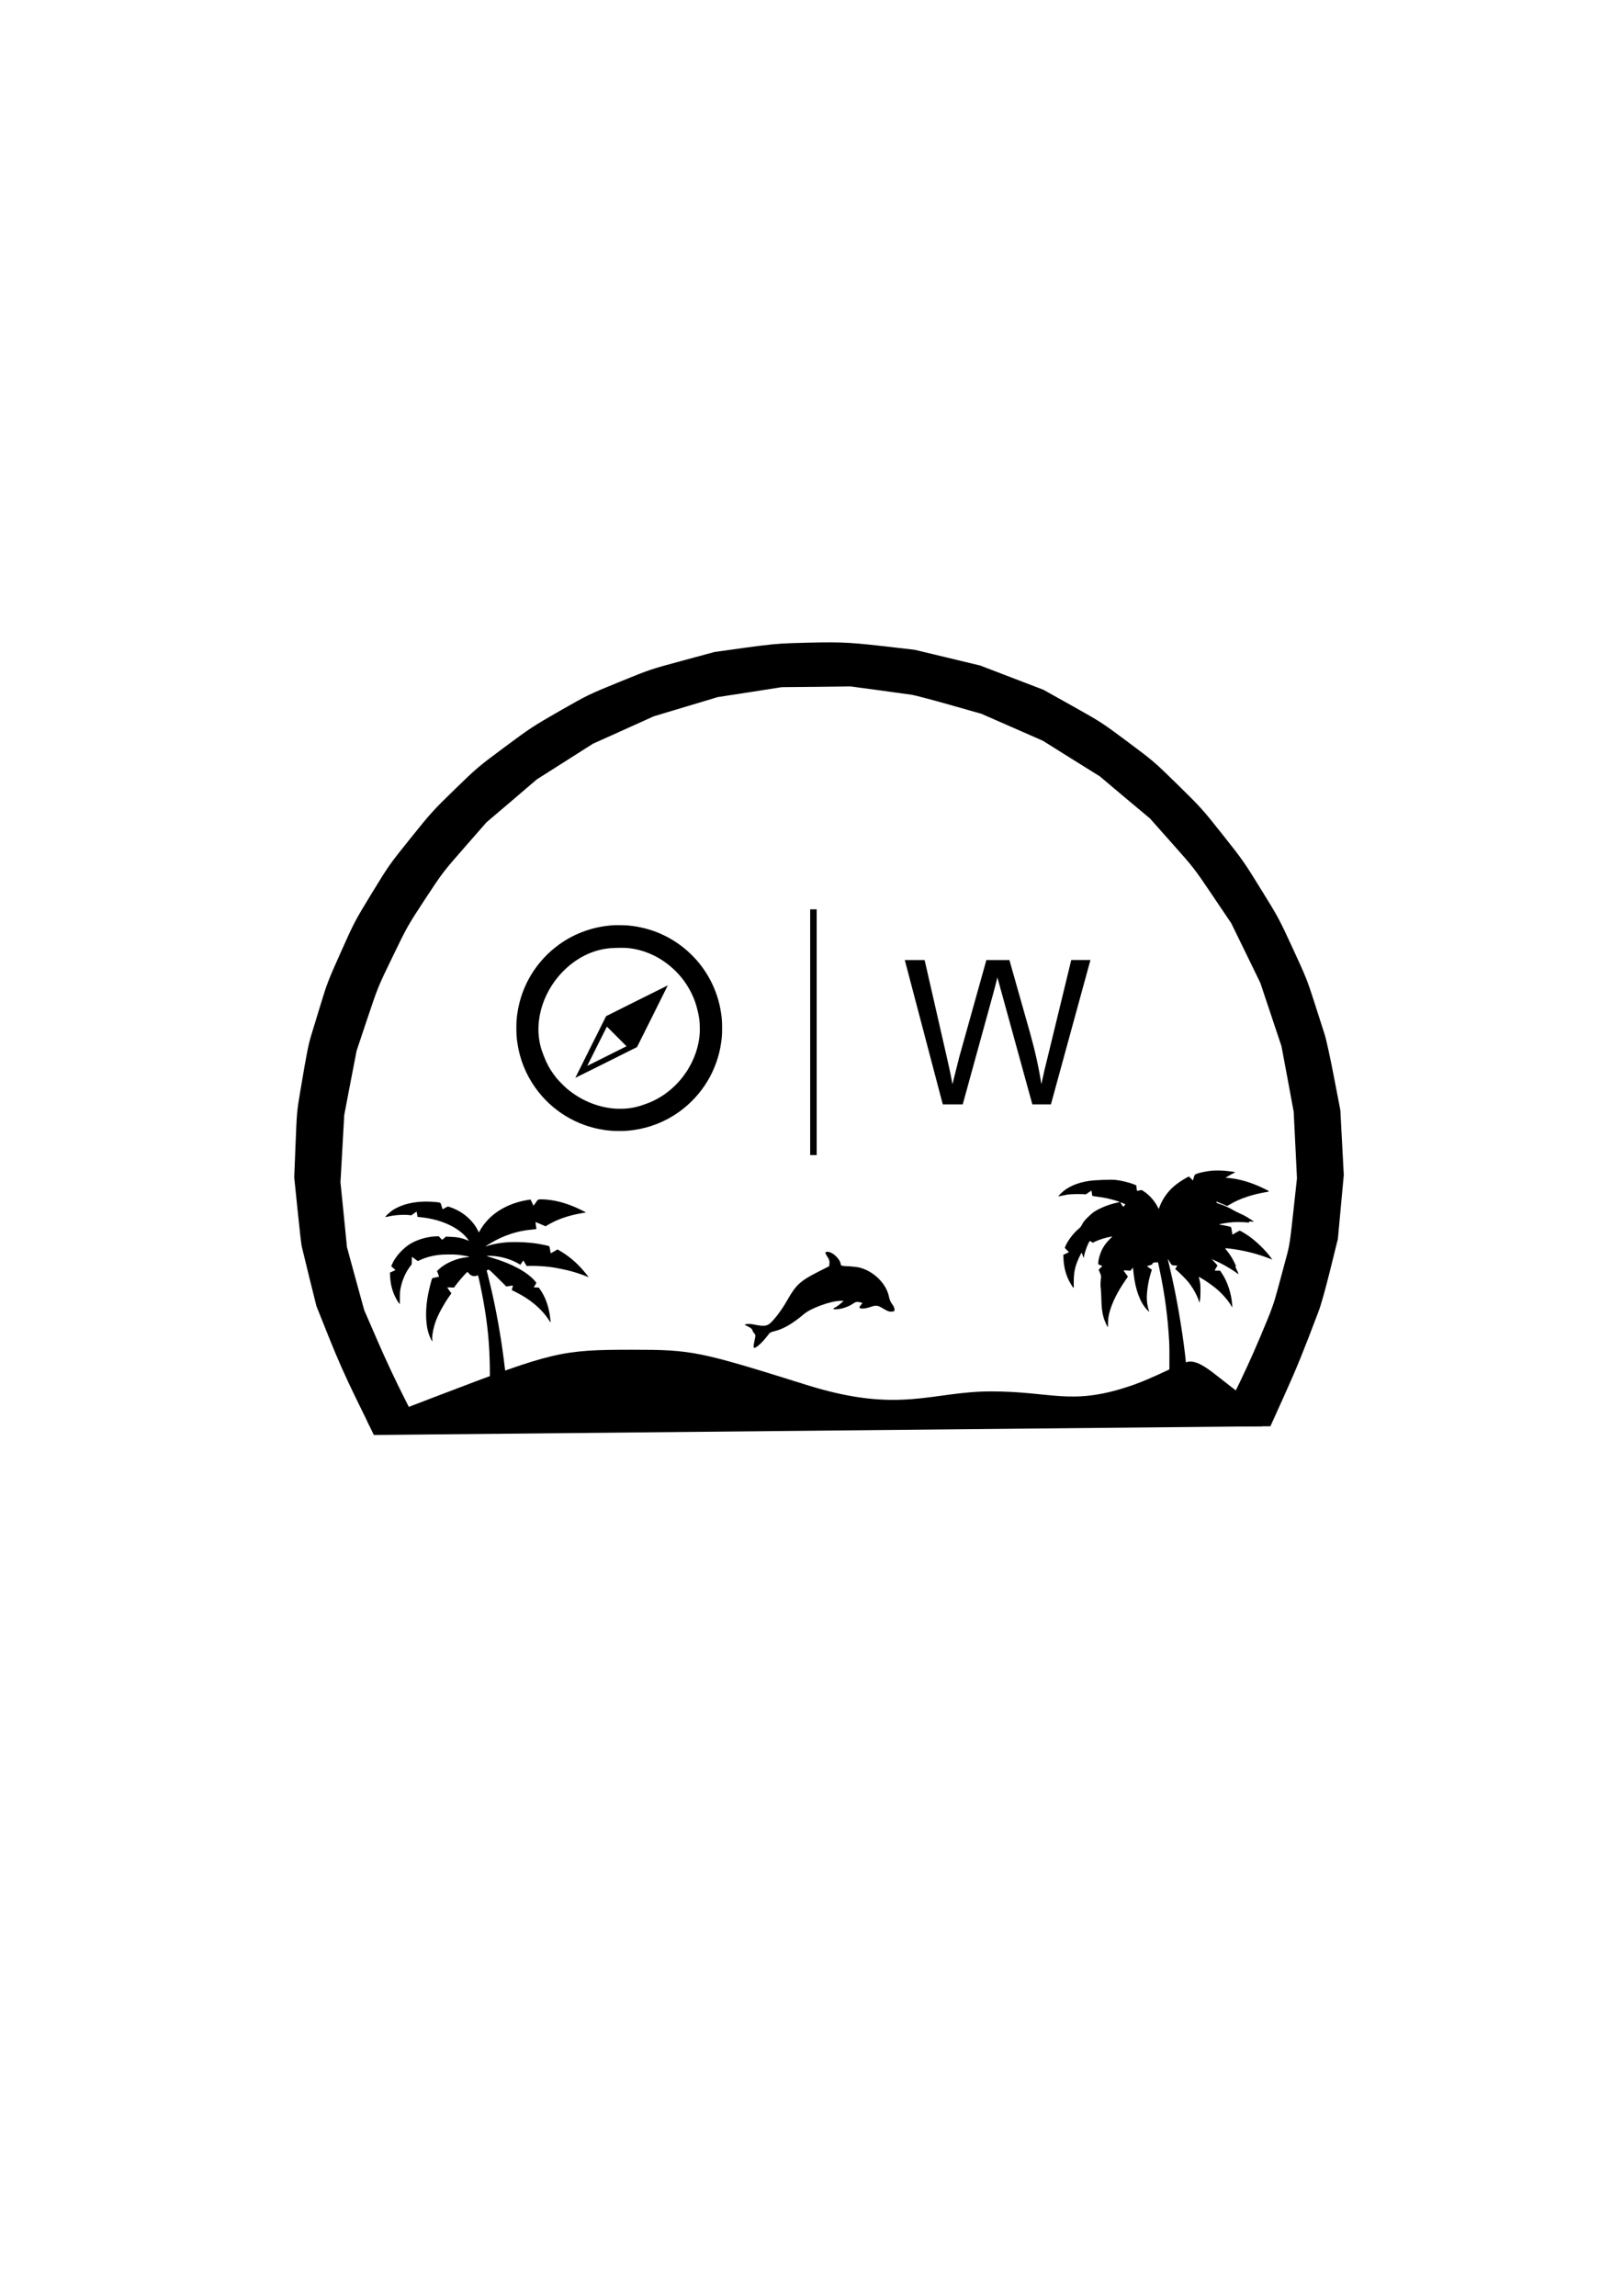 <?xml version="1.0" encoding="UTF-8"?>
<!DOCTYPE svg PUBLIC "-//W3C//DTD SVG 1.1//EN" "http://www.w3.org/Graphics/SVG/1.1/DTD/svg11.dtd">
<!-- Creator: CorelDRAW 2021 (64-Bit) -->
<svg xmlns="http://www.w3.org/2000/svg" xml:space="preserve" width="210mm" height="297mm" version="1.1" style="shape-rendering:geometricPrecision; text-rendering:geometricPrecision; image-rendering:optimizeQuality; fill-rule:evenodd; clip-rule:evenodd"
viewBox="0 0 21000 29700"
 xmlns:xlink="http://www.w3.org/1999/xlink"
 xmlns:xodm="http://www.corel.com/coreldraw/odm/2003">
 <defs>
  <style type="text/css">
   <![CDATA[
    .str0 {stroke:black;stroke-width:20;stroke-miterlimit:22.926}
    .fil1 {fill:black}
    .fil0 {fill:black;fill-rule:nonzero}
   ]]>
  </style>
 </defs>
 <g id="Слой_x0020_1">
  <g id="_2587285892384">
   <g>
    <path class="fil0" d="M7948.88 11969.01c-258.74,13.74 -502.08,98.05 -708.57,245.42 -298.29,212.94 -494.58,534.96 -546.41,896.11 -10.2,70.57 -12.49,105.54 -12.49,189.43 0,83.88 2.29,118.85 12.49,189.42 30.18,211.28 109.49,409.44 233.13,582.84 212.12,297.66 534.97,494.37 895.91,546.2 70.57,10.2 105.54,12.49 189.42,12.49 83.89,0 118.86,-2.29 189.43,-12.49 211.07,-30.18 410.27,-109.91 582.63,-232.93 298.28,-212.94 494.58,-534.96 546.41,-896.11 10.2,-70.57 12.49,-105.54 12.49,-189.42 0,-83.89 -2.29,-118.86 -12.49,-189.43 -44.97,-314.31 -200.87,-601.98 -439.21,-811.18 -214.61,-188.17 -474.81,-299.75 -761.65,-326.39 -33.72,-3.12 -149.04,-5.62 -181.09,-3.96zm172.97 295.38c226.89,21.65 440.05,123.02 612.61,291.42 88.05,85.97 156.95,181.09 211.48,291.42 37.68,76.18 57.87,133.22 80.35,226.68 21.44,89.71 26.65,128.22 28.31,210.86 1.25,62.03 -0.41,95.75 -6.87,144.25 -25.81,191.51 -110.74,380.93 -240.42,536.01 -98.87,118.02 -221.27,213.36 -354.7,276.22 -37.05,17.49 -46.62,21.44 -99.91,41.22 -92.01,34.34 -160.28,50.37 -248.75,58.49 -35.8,3.33 -125.93,3.33 -161.32,0 -222.73,-20.82 -433.59,-110.74 -609.9,-259.99 -29.76,-25.19 -104.91,-101.37 -128.01,-129.47 -59.74,-73.27 -103.04,-141.76 -138.84,-219.61 -16.03,-34.97 -51.21,-125.1 -59.95,-154.03 -30.39,-100.34 -42.68,-198.59 -38.3,-303.91 16.02,-372.81 253.53,-738.33 592.2,-910.69 111.36,-56.62 230.85,-90.13 350.54,-97.83 72.85,-4.79 167.98,-5.21 211.48,-1.04l0 0z"/>
    <path class="fil0" d="M8241.13 12946.1l-398.83 199.41 -199 398.42c-109.7,218.98 -199.2,398.82 -199.2,399.45 0,0.83 179.63,-88.47 399.03,-198.17l399.25 -199.62 199.41 -398.83c109.7,-219.39 199.21,-399.03 198.79,-399.45 -0.42,-0.41 -180.06,89.09 -399.45,198.79l0 0zm-261.24 461.9l126.77 126.77 -254.16 127.18 -254.37 127.18 126.98 -253.95c69.94,-139.67 127.18,-253.95 127.6,-253.95 0.21,0 57.45,57.04 127.18,126.77z"/>
   </g>
   <polygon class="fil1 str0" points="10557.09,11773.78 10492.89,11773.78 10492.89,14932.56 10557.09,14932.56 "/>
   <path class="fil0" d="M12198.64 14286.92l-491.65 -1867.51 256.48 0 279.95 1224.58c30.43,128.24 57.38,255.61 80.42,381.67 49.12,-199.1 77.81,-313.86 86.07,-344.29l352.98 -1261.96 297.78 0 267.78 945.49c65.64,234.74 114.33,455.14 145.63,660.76 24.77,-117.81 56.51,-253 95.19,-405.58l291.7 -1200.67 248.21 0 -511.21 1867.51 -240.39 0 -391.68 -1422.8c-33.04,-119.11 -53.03,-192.14 -60.42,-219.09 -21.3,85.2 -40.43,158.23 -56.95,218.65l-391.67 1423.24 -258.22 0z"/>
   <path class="fil0" d="M10247.64 8319.93c-188.84,6.37 -293.86,16.98 -615.31,60.47l-387.22 54.11 -415.87 112.45c-415.86,112.45 -416.92,112.45 -816.87,275.83 -398.89,163.37 -402.07,164.43 -767.01,372.36 -349.03,200.51 -381.92,221.73 -716.1,469.97 -341.6,253.55 -357.51,267.34 -646.07,547.42 -281.13,273.7 -308.71,303.4 -571.81,632.28 -272.65,338.42 -281.13,351.15 -500.74,710.79 -219.6,359.63 -227.02,373.43 -398.88,758.52 -160.2,357.52 -183.54,416.93 -257.8,663.05 -45.61,148.52 -100.78,329.93 -123.06,403.14 -40.31,129.42 -59.41,224.9 -147.46,747.91 -41.37,244 -43.5,271.59 -59.41,678.96l-16.97 424.35 43.49 423.29c23.34,233.4 47.74,443.45 53.05,466.79 5.3,24.4 50.92,207.93 99.72,409.5l91.23 366 159.14 397.83c115.63,289.62 210.05,500.73 342.66,774.44l184.59 376.61 314.02 3.18c172.92,1.06 315.08,-1.06 315.08,-6.37 0,-4.24 -79.56,-163.37 -176.1,-353.27 -106.09,-207.93 -244.01,-500.73 -347.97,-741.55l-172.93 -397.83 -112.45 -408.44 -111.39 -408.43 -41.37 -419.05 -42.44 -419.04 24.4 -434.96 24.4 -434.96 79.57 -416.93 80.62 -415.86 137.92 -412.69c137.91,-411.62 138.97,-413.74 327.81,-803.08 186.71,-386.16 192.02,-396.77 417.98,-741.55 229.15,-347.97 230.21,-350.1 513.46,-673.66l283.26 -323.57 325.69 -276.89 324.63 -277.95 362.82 -230.21 363.88 -231.27 393.59 -177.17 394.64 -178.23 413.74 -124.12 413.74 -124.12 413.74 -63.66 413.75 -64.71 445.56 -4.24 445.57 -5.31 360.7 48.81c198.38,27.58 392.53,54.1 431.78,59.41 39.25,6.36 257.79,63.65 485.88,128.36l414.8 117.76 396.77 173.98 396.77 173.99 369.18 231.27 369.19 230.21 323.57 272.65 324.63 271.58 286.43 322.51c283.26,318.26 288.56,325.69 525.14,676.84l239.76 355.39 188.83 386.16 187.78 386.16 136.85 409.5 136.85 409.49 79.57 424.35 78.5 424.35 21.22 429.66 21.22 429.66 -46.68 429.65c-43.49,398.89 -49.86,442.38 -94.42,604.7 -25.46,96.54 -74.26,274.76 -107.15,397.83 -53.04,197.32 -78.5,268.4 -224.9,615.31 -109.27,259.91 -229.15,519.83 -354.34,771.25 -105.02,209 -189.89,381.92 -189.89,385.1 0,3.18 151.7,5.31 337.36,5.31l336.3 0 183.53 -406.32c162.31,-360.7 240.82,-554.84 437.08,-1073.61 35.01,-90.17 86.99,-277.95 152.76,-541.05l99.73 -403.13 38.19 -413.74 38.19 -413.74 -22.28 -419.05 -22.27 -419.04 -83.81 -434.96c-48.8,-252.49 -98.66,-481.64 -119.88,-546.36 -19.1,-61.53 -78.51,-247.18 -132.61,-413.74 -89.11,-280.07 -110.33,-332.05 -277.95,-694.87 -175.05,-379.79 -187.78,-404.19 -410.56,-763.83 -216.42,-351.15 -244,-390.4 -498.61,-710.79 -259.92,-327.81 -280.07,-350.09 -578.18,-642.89 -305.54,-299.17 -314.02,-306.59 -649.26,-556.96 -334.18,-249.31 -345.85,-256.73 -715.03,-463.6l-375.55 -210.06 -409.5 -157.01 -409.49 -157 -424.35 -101.85 -424.36 -101.85 -424.35 -48.8c-461.48,-51.98 -559.08,-55.16 -1161.66,-37.13l0 0.01z"/>
   <path class="fil0" d="M16491.81 18300.63c-604.06,-303.39 -862.54,-687.24 -1094.58,-687.24 -99.45,0 -450.85,215.02 -819.17,331.44 -729.29,236.36 -976.62,55.19 -1753.78,55.19 -769.81,0 -1179.66,293.55 -2376.73,-80.39 -1407,-440.97 -1491.71,-458.61 -2265.19,-458.61 -920.82,0 -1023.95,24.69 -2500.94,589.14 -500.93,190.5 -757.27,296.57 -889.87,324.8 -9.56,2.11 -30.86,7.44 -40.74,9.55l86.28 179.5 11493.74 -112.71 160.98 -150.67z"/>
   <path class="fil0" d="M6969.64 15517.65c-9.52,1.3 -17.3,9.95 -37.63,40.65 -14.27,21.19 -26.81,38.49 -28.11,38.49 -0.86,0 -9.94,-17.73 -19.89,-39.36l-18.59 -39.35 -19.46 3.03c-224.44,31.57 -424.23,132.76 -550.07,277.63 -37.19,42.38 -70.49,89.95 -86.06,121.52 -6.05,12.1 -11.68,22.05 -12.97,22.05 -1.3,0 -9.08,-13.84 -17.3,-31.14 -47.57,-96.86 -147.03,-195.03 -254.71,-251.25 -46.71,-24.21 -110.71,-49.73 -127.57,-51.03 -4.76,-0.43 -22.49,7.79 -38.92,17.73 -16,9.95 -30.27,17.3 -31.57,16.01 -1.3,-0.87 -7.35,-19.9 -13.84,-41.95 -13.41,-46.71 -8.65,-44.11 -86.49,-51.03 -218.38,-19.89 -412.12,18.16 -547.48,107.25 -31.57,20.75 -92.97,76.97 -92.97,85.19 0,3.02 10.81,1.73 31.57,-3.03 78.27,-19.89 207.57,-28.97 278.06,-19.89l26.38 3.46 33.3 -24.65c18.16,-13.41 34.16,-23.35 35.02,-22.49 1.3,0.87 4.33,16.44 6.92,34.17l4.76 32.43 50.16 5.62c267.69,28.54 499.05,139.25 606.73,291.04 9.08,12.54 9.51,13.4 1.29,10.37 -79.13,-32.43 -137.95,-45.4 -225.3,-48.86l-65.73 -2.6 -22.06 20.33c-12.54,10.81 -24.22,19.89 -25.95,19.89 -2.16,0 -12.54,-9.95 -23.35,-22.05l-20.32 -22.49 -33.3 0.86c-105.95,2.6 -228.76,36.33 -322.17,88.66 -99.03,55.35 -206.28,172.11 -247.79,269.41l-12.11 28.54 27.67 24.65 27.25 24.65 -35.9 16.86 -35.89 16.44 2.6 52.32c4.75,94.28 28.1,186.39 67.02,263.79 18.17,36.76 48.87,85.63 55.79,89.95 2.16,1.3 3.46,-34.16 3.46,-78.27 0,-66.6 1.73,-89.52 9.95,-129.3 21.19,-105.09 65.29,-204.55 126.7,-284.55l16.44 -22.06 1.29 -48.43 1.3 -48.43 38.05 27.67 38.06 27.68 41.95 -18.59c69.62,-30.71 136.22,-48.44 225.73,-60.55 53.63,-7.35 193.74,-8.65 254.28,-2.16 50.16,5.62 140.11,21.19 144.87,25.95 1.73,1.73 -10.81,4.32 -28.11,5.62 -130.6,11.68 -278.49,74.38 -362.39,153.08l-27.68 25.95 13.84 35.9c7.79,19.89 13.41,36.75 12.11,37.62 -0.86,0.86 -20.32,4.76 -43.24,8.65 -29.41,4.76 -43.25,9.08 -45.84,14.27 -7.35,13.4 -38.92,136.65 -51.46,201.09 -34.6,174.27 -35.46,352.44 -3.03,478.28 12.11,45.84 37.19,108.98 50.6,124.98l8.64 10.81 -3.02 -20.33c-6.49,-48.86 15.57,-165.62 48,-249.95 34.16,-90.38 101.19,-212.76 167.36,-307.47l32.43 -45.84 -27.25 -36.32c-15.13,-19.9 -27.67,-37.63 -27.67,-38.92 0,-1.3 19.89,-1.73 44.54,-0.87l44.11 2.16 27.24 -37.19c28.98,-39.35 111.14,-134.49 134.93,-156.11 11.24,-10.38 14.7,-11.68 16.43,-6.49 0.87,3.46 9.95,14.27 19.89,23.79 27.25,26.38 64.44,35.03 96.01,21.62 11.67,-4.76 15.56,-4.76 16.86,-0.87 9.95,31.14 49.73,222.28 68.76,329.53 56.65,316.55 79.57,562.18 83.46,878.73 3.46,299.25 -9.08,491.69 -48.86,737.75 -6.06,37.63 -10.38,69.19 -9.52,70.06 5.62,5.62 90.38,24.22 127.57,28.11 63.14,6.49 135.36,-3.46 176.01,-24.65l12.54 -6.49 -3.03 -67.46c-27.67,-645.21 -121.95,-1316.8 -266.82,-1897.14 -14.27,-57.08 -26.81,-106.81 -27.67,-110.27 -1.3,-4.33 2.59,-8.65 11.67,-12.11 18.17,-6.49 17.3,-7.35 140.98,115.46l100.76 99.9 41.08 -6.92c22.49,-3.89 41.95,-6.06 42.82,-5.19 1.29,0.87 -1.73,14.27 -6.49,29.41 -4.76,15.13 -7.78,28.11 -7.35,28.54 0.43,0 30.27,15.57 66.59,33.73 174.28,88.65 316.12,208.44 404.34,339.9 16.87,25.08 30.7,45.84 31.57,46.71 1.73,2.16 -2.16,-36.33 -9.08,-87.79 -17.3,-125.84 -61.84,-247.79 -122.82,-334.71l-21.62 -30.28 -32.43 -1.29 -32.43 -1.3 17.73 -29.41 17.29 -29.4 -16.86 -20.33c-97.3,-115.89 -292.33,-223.14 -543.59,-299.25 -40.21,-12.11 -76.54,-23.78 -80,-25.08 -11.24,-5.19 52.33,-5.62 97.73,-1.3 106.82,10.81 223.15,47.14 305.74,95.14l28.98 17.3 19.03 -28.11 19.02 -28.11 22.06 36.32 21.62 36.33 47.14 -2.16c53.62,-2.17 181.62,5.18 258.17,14.7 75.24,9.51 212.76,38.05 288.87,59.68 65.73,19.02 167.36,54.05 190.28,66.16 6.92,3.46 13.4,5.62 14.27,4.76 3.46,-3.89 -69.63,-92.55 -117.2,-141.41 -77.84,-80.44 -161.73,-146.17 -251.68,-198.49l-30.7 -18.17 -43.68 25.52c-23.78,14.27 -44.11,24.65 -45.41,22.92 -0.86,-1.73 -4.32,-21.19 -7.35,-43.68 -3.03,-22.49 -8.22,-42.81 -10.81,-45.84 -5.19,-5.19 -86.92,-22.49 -162.6,-34.6 -124.98,-19.46 -308.76,-25.08 -423.79,-12.97 -71.79,7.35 -152.66,23.35 -203.25,39.79 -20.76,6.92 -36.33,10.81 -35.47,9.08 0.87,-1.3 29.41,-19.46 63.57,-39.79 169.09,-101.19 350.72,-161.3 531.91,-176.44 52.33,-4.32 63.57,-6.48 63.57,-11.67 0,-3.89 -3.03,-24.22 -6.92,-45.41 -3.46,-20.76 -5.62,-38.92 -4.75,-39.78 0.86,-1.3 30.7,10.38 66.16,25.94l64.43 27.68 15.14 -9.51c128.44,-77.84 270.71,-128.44 449.74,-159.58l58.38 -10.38 -60.54 -30.27c-115.46,-57.94 -228.76,-97.73 -339.47,-119.78 -80,-16 -171.25,-22.92 -213.19,-16.87l0 0z"/>
   <path class="fil0" d="M15682.91 15144.56c-70.29,5.23 -180,28.98 -213.24,46.55 -10.45,5.22 -15.2,13.3 -23.75,43.22l-10.45 36.57 -26.12 -25.65 -26.12 -25.65 -31.82 16.63c-45.59,23.27 -120.63,74.56 -162.42,110.65 -79.32,68.39 -146.28,162.9 -182.85,258.84l-13.3 34.67 -17.1 -32.77c-37.04,-69.34 -92.13,-134.4 -153.4,-179.52 -48.44,-35.62 -52.72,-37.05 -80.74,-27.55 -16.14,5.23 -25.17,6.18 -28.49,2.85 -2.85,-2.85 -6.18,-19 -7.6,-36.57l-2.38 -31.82 -21.84 -9.5c-59.84,-25.64 -164.8,-51.77 -244.59,-61.26 -56.04,-6.65 -265.49,0.95 -344.8,12.82 -154.83,22.32 -283.53,79.79 -367.59,164.33 -18.05,18.04 -31.82,33.71 -30.4,34.67 1.42,1.42 20.42,-1.43 42.27,-6.65 21.85,-5.23 56.99,-11.88 77.89,-15.68 40.84,-6.17 200.89,-8.55 221.31,-2.85 9.98,2.85 18.05,-0.95 47.5,-22.32 19.47,-14.25 36.57,-26.12 37.99,-26.12 1.9,0 4.75,15.2 6.65,33.24 1.9,18.53 5.22,34.2 7.12,35.62 2.38,1.43 30.4,5.7 62.7,9.98 32.29,3.8 83.58,11.87 113.98,18.04 59.36,11.88 174.77,45.12 174.77,49.87 0,1.9 -18.52,6.65 -40.84,11.4 -94.04,19.47 -213.24,66.97 -286.86,114.93 -19.47,12.83 -57.94,45.6 -85.49,73.14 -39.42,39.42 -54.61,58.42 -69.81,88.34 -16.15,31.34 -26.12,43.22 -54.14,66.49 -61.27,50.82 -139.63,156.25 -163.85,219.42l-8.08 20.89 27.07 27.55 27.07 27.54 -36.56 17.58 -36.57 17.09 2.85 58.42c5.22,99.26 29.44,193.77 70.28,274.98 19,37.52 52.25,90.72 59.85,95.46 2.37,1.43 3.32,-31.82 2.37,-73.61 -1.42,-87.86 8.07,-157.68 32.3,-231.77 16.62,-51.76 65.06,-153.4 70.76,-150.07 2.38,1.42 5.23,8.54 6.65,15.67 1.42,7.6 6.17,21.85 10.92,32.29l8.08 19 6.65 -33.24c12.82,-63.64 56.51,-175.25 72.66,-185.22 2.37,-1.43 11.87,2.85 20.9,9.49l16.14 12.35 28.02 -13.77c49.87,-25.17 141.06,-53.67 208.02,-65.07l19 -3.32 -40.84 42.27c-47.5,48.44 -74.09,86.91 -100.21,142.48 -21.38,45.59 -41.8,120.63 -41.8,153.4l0 22.79 26.12 10.93 26.13 10.92 -23.28 23.75 -23.74 24.22 16.62 40.37c16.62,40.37 16.62,40.37 11.4,80.74 -6.17,50.34 -6.17,93.56 0,130.6 2.37,15.67 5.22,74.56 6.65,130.61 1.9,107.81 10.92,176.2 31.34,244.58 10.45,34.2 47.02,116.36 51.77,116.36 1.42,0 2.85,-25.17 3.32,-56.04 0.48,-63.16 9.03,-111.13 33.72,-185.22 34.67,-104.96 93.56,-220.37 175.25,-341.47l48.44 -72.19 -28.02 -37.05c-15.19,-20.42 -28.02,-38.94 -28.02,-40.84 0,-2.38 19.95,-2.85 44.17,-0.95l44.64 3.32 16.15 -20.42 16.15 -20.42 8.07 75.99c23.27,212.29 85.49,378.99 177.15,473.5 21.85,23.27 31.34,27.07 21.85,9.02 -9.98,-18.99 -24.23,-89.28 -27.07,-136.3 -5.7,-87.86 16.62,-242.69 50.34,-349.07 7.6,-24.7 14.25,-45.12 14.25,-45.6 0,0 -13.78,-9.97 -30.88,-21.37 -17.09,-11.4 -30.87,-21.85 -30.87,-23.27 0,-1.9 14.73,-6.65 32.77,-11.4 28.5,-7.6 33.72,-10.45 37.52,-21.85 4.28,-11.87 7.13,-12.82 37.05,-15.67 18.05,-1.42 33.24,-1.9 33.72,-1.42 0.47,0 10.45,47.49 22.79,104.48 65.07,310.13 104.49,605.54 121.59,918.04 7.12,135.83 3.32,520.05 -7.13,637.83 -9.02,105.43 -28.02,258.83 -42.74,345.75l-10.45 63.16 30.87 9.5c97.83,29.92 202.79,30.4 278.31,0.48l23.74 -9.5 -1.42 -56.05c-5.22,-204.69 -31.82,-538.56 -65.54,-823.52 -42.27,-357.62 -115.41,-775.56 -193.77,-1104.21 -16.62,-70.76 -29.92,-128.71 -28.97,-129.66 0.95,-0.95 11.87,16.63 24.22,38.47 25.17,44.17 28.02,46.07 76.94,46.07l20.42 0 -12.82 23.75 -12.82 23.27 16.14 13.3c31.35,25.17 119.68,113.51 146.76,146.28 59.36,72.18 113.98,167.65 140.1,244.11l10.45 31.34 6.65 -35.61c4.27,-22.33 6.17,-67.92 6.17,-121.11 0,-81.21 -2.38,-102.59 -19,-165.75l-3.32 -13.77 28.02 15.67c51.77,28.5 146.28,94.51 194.25,134.4 79.31,66.49 150.07,145.81 194.72,219.42l17.57 28.5 -2.85 -44.65c-8.55,-131.55 -60.32,-290.18 -129.18,-393.24l-26.12 -39.42 -35.62 0c-19.48,0 -35.15,-0.95 -35.15,-2.37 0,-0.95 8.55,-16.15 18.52,-32.77l19 -30.4 -30.4 -35.62c-17.09,-19.47 -34.19,-37.04 -38.46,-38.47 -4.28,-1.9 -7.13,-4.27 -5.7,-5.7 4.27,-3.79 96.41,38.47 161.47,74.57 61.27,33.72 134.41,79.79 166.7,104.96 10.93,8.55 17.57,11.87 17.57,7.6 0,-3.33 -10.44,-28.03 -23.74,-55.1 -12.82,-26.59 -21.37,-48.44 -19,-48.44 1.9,0 4.75,2.85 6.18,5.7 0.95,3.32 3.32,4.75 5.22,3.32 4.27,-4.27 -46.07,-104 -73.14,-143.9 -12.82,-19.47 -34.19,-48.44 -47.49,-64.11 -28.5,-34.2 -31.82,-32.77 56.04,-21.85 138.68,17.1 296.35,54.14 423.64,98.78 40.36,14.25 81.68,29.45 92.13,33.72l18.05 8.08 -10.92 -15.68c-65.07,-93.08 -182.85,-210.39 -287.81,-285.43 -34.67,-25.17 -116.36,-74.56 -123.01,-74.56 -2.85,0 -25.64,11.87 -49.86,26.12l-44.65 26.12 -7.59 -47.49c-3.8,-26.12 -9.5,-49.39 -11.88,-51.77 -4.75,-4.27 -122.53,-28.97 -139.15,-28.97 -5.7,0 -9.97,-1.9 -9.97,-3.8 0,-6.65 111.6,-24.69 179.52,-29.44 37.52,-2.38 87.86,-2.38 129.65,0 90.24,6.17 82.64,6.17 75.04,-3.33 -6.17,-7.12 -3.8,-7.6 28.02,-4.75 18.52,1.43 34.2,1.9 34.2,1.43 0,-2.85 -78.36,-53.67 -109.71,-70.77 -17.1,-9.5 -52.24,-26.59 -78.36,-38.47 -25.65,-11.39 -59.84,-28.49 -75.52,-37.99 -46.07,-28.5 -119.68,-62.22 -171.92,-78.84 -38.95,-12.35 -48.92,-17.1 -48.92,-24.22 0,-5.22 0.95,-9.02 1.9,-9.02 1.42,0 32.29,12.82 69.34,28.49l67.44 28.02 49.39 -28.49c113.98,-66.49 281.16,-122.53 448.81,-150.08 57.47,-9.5 58.42,-8.07 -31.35,-51.29 -159.57,-76.47 -304.9,-119.21 -453.08,-132.98l-35.14 -3.33 39.89 -23.27c21.85,-12.82 49.87,-28.49 62.22,-34.19 12.34,-5.7 22.32,-11.88 22.79,-13.3 0,-3.33 -67.91,-12.82 -132.98,-18.52 -47.97,-4.28 -120.63,-4.75 -166.22,-1.43l0 0zm-1150.75 422.22l29.45 12.82 -12.83 15.67c-7.12,9.03 -13.77,16.15 -15.2,16.15 -1.42,0 -6.64,-7.12 -12.34,-15.67 -5.23,-8.08 -13.78,-20.9 -18.05,-28.5 -10.92,-16.15 -8.07,-16.15 28.97,-0.47l0 0z"/>
   <path class="fil0" d="M10679.99 16202.67c-3.02,4.03 8.06,29.23 25.19,54.42 23.18,35.27 30.23,55.43 27.21,84.65l-3.02 38.3 -139.07 70.54c-234.81,118.92 -292.26,171.32 -405.12,371.87 -68.53,120.93 -159.23,241.86 -221.71,297.28 -42.33,36.28 -86.67,40.31 -201.56,16.13 -43.33,-9.07 -82.63,-11.09 -100.77,-7.06l-29.23 8.07 50.39 25.19c30.23,15.12 50.39,32.25 52.4,44.34 2.02,11.09 13.1,30.23 24.19,42.33 19.15,21.16 19.15,23.18 3.02,98.76 -10.08,46.35 -14.11,80.62 -8.06,86.67 14.11,14.1 75.58,-34.27 138.06,-106.83 30.24,-36.28 59.46,-71.55 63.49,-79.61 4.03,-7.05 33.26,-19.15 63.49,-26.2 111.86,-25.19 238.84,-98.76 382.95,-221.71 90.7,-77.6 350.71,-171.32 474.66,-171.32l40.31 0 -45.35 39.3c-25.19,22.18 -55.43,42.33 -66.51,46.36 -11.09,3.02 -20.16,11.09 -20.16,17.13 0,7.06 20.16,9.07 62.48,4.03 62.48,-6.04 146.13,-38.29 199.54,-76.59 23.18,-16.12 37.29,-19.14 69.54,-14.1 23.18,4.03 41.32,9.07 41.32,12.09 0,3.02 -9.07,16.12 -21.17,28.22 -12.09,12.09 -18.14,27.21 -14.1,33.25 10.07,17.13 74.57,12.1 136.04,-9.07 78.61,-27.21 95.74,-25.19 172.33,21.17 54.42,32.24 75.58,40.31 106.82,37.28 35.27,-3.02 38.3,-5.04 36.28,-32.25 -1.01,-16.12 -15.11,-45.34 -31.24,-65.5 -18.14,-22.17 -33.25,-58.45 -40.31,-94.73 -34.26,-172.33 -203.57,-336.59 -390,-378.92 -27.21,-6.05 -90.7,-13.1 -140.08,-15.12 -83.65,-4.03 -90.7,-6.04 -93.72,-26.2 -11.09,-72.56 -106.82,-161.24 -174.35,-161.24 -10.08,0 -21.16,4.03 -24.18,9.07l0 0z"/>
  </g>
 </g>
</svg>
